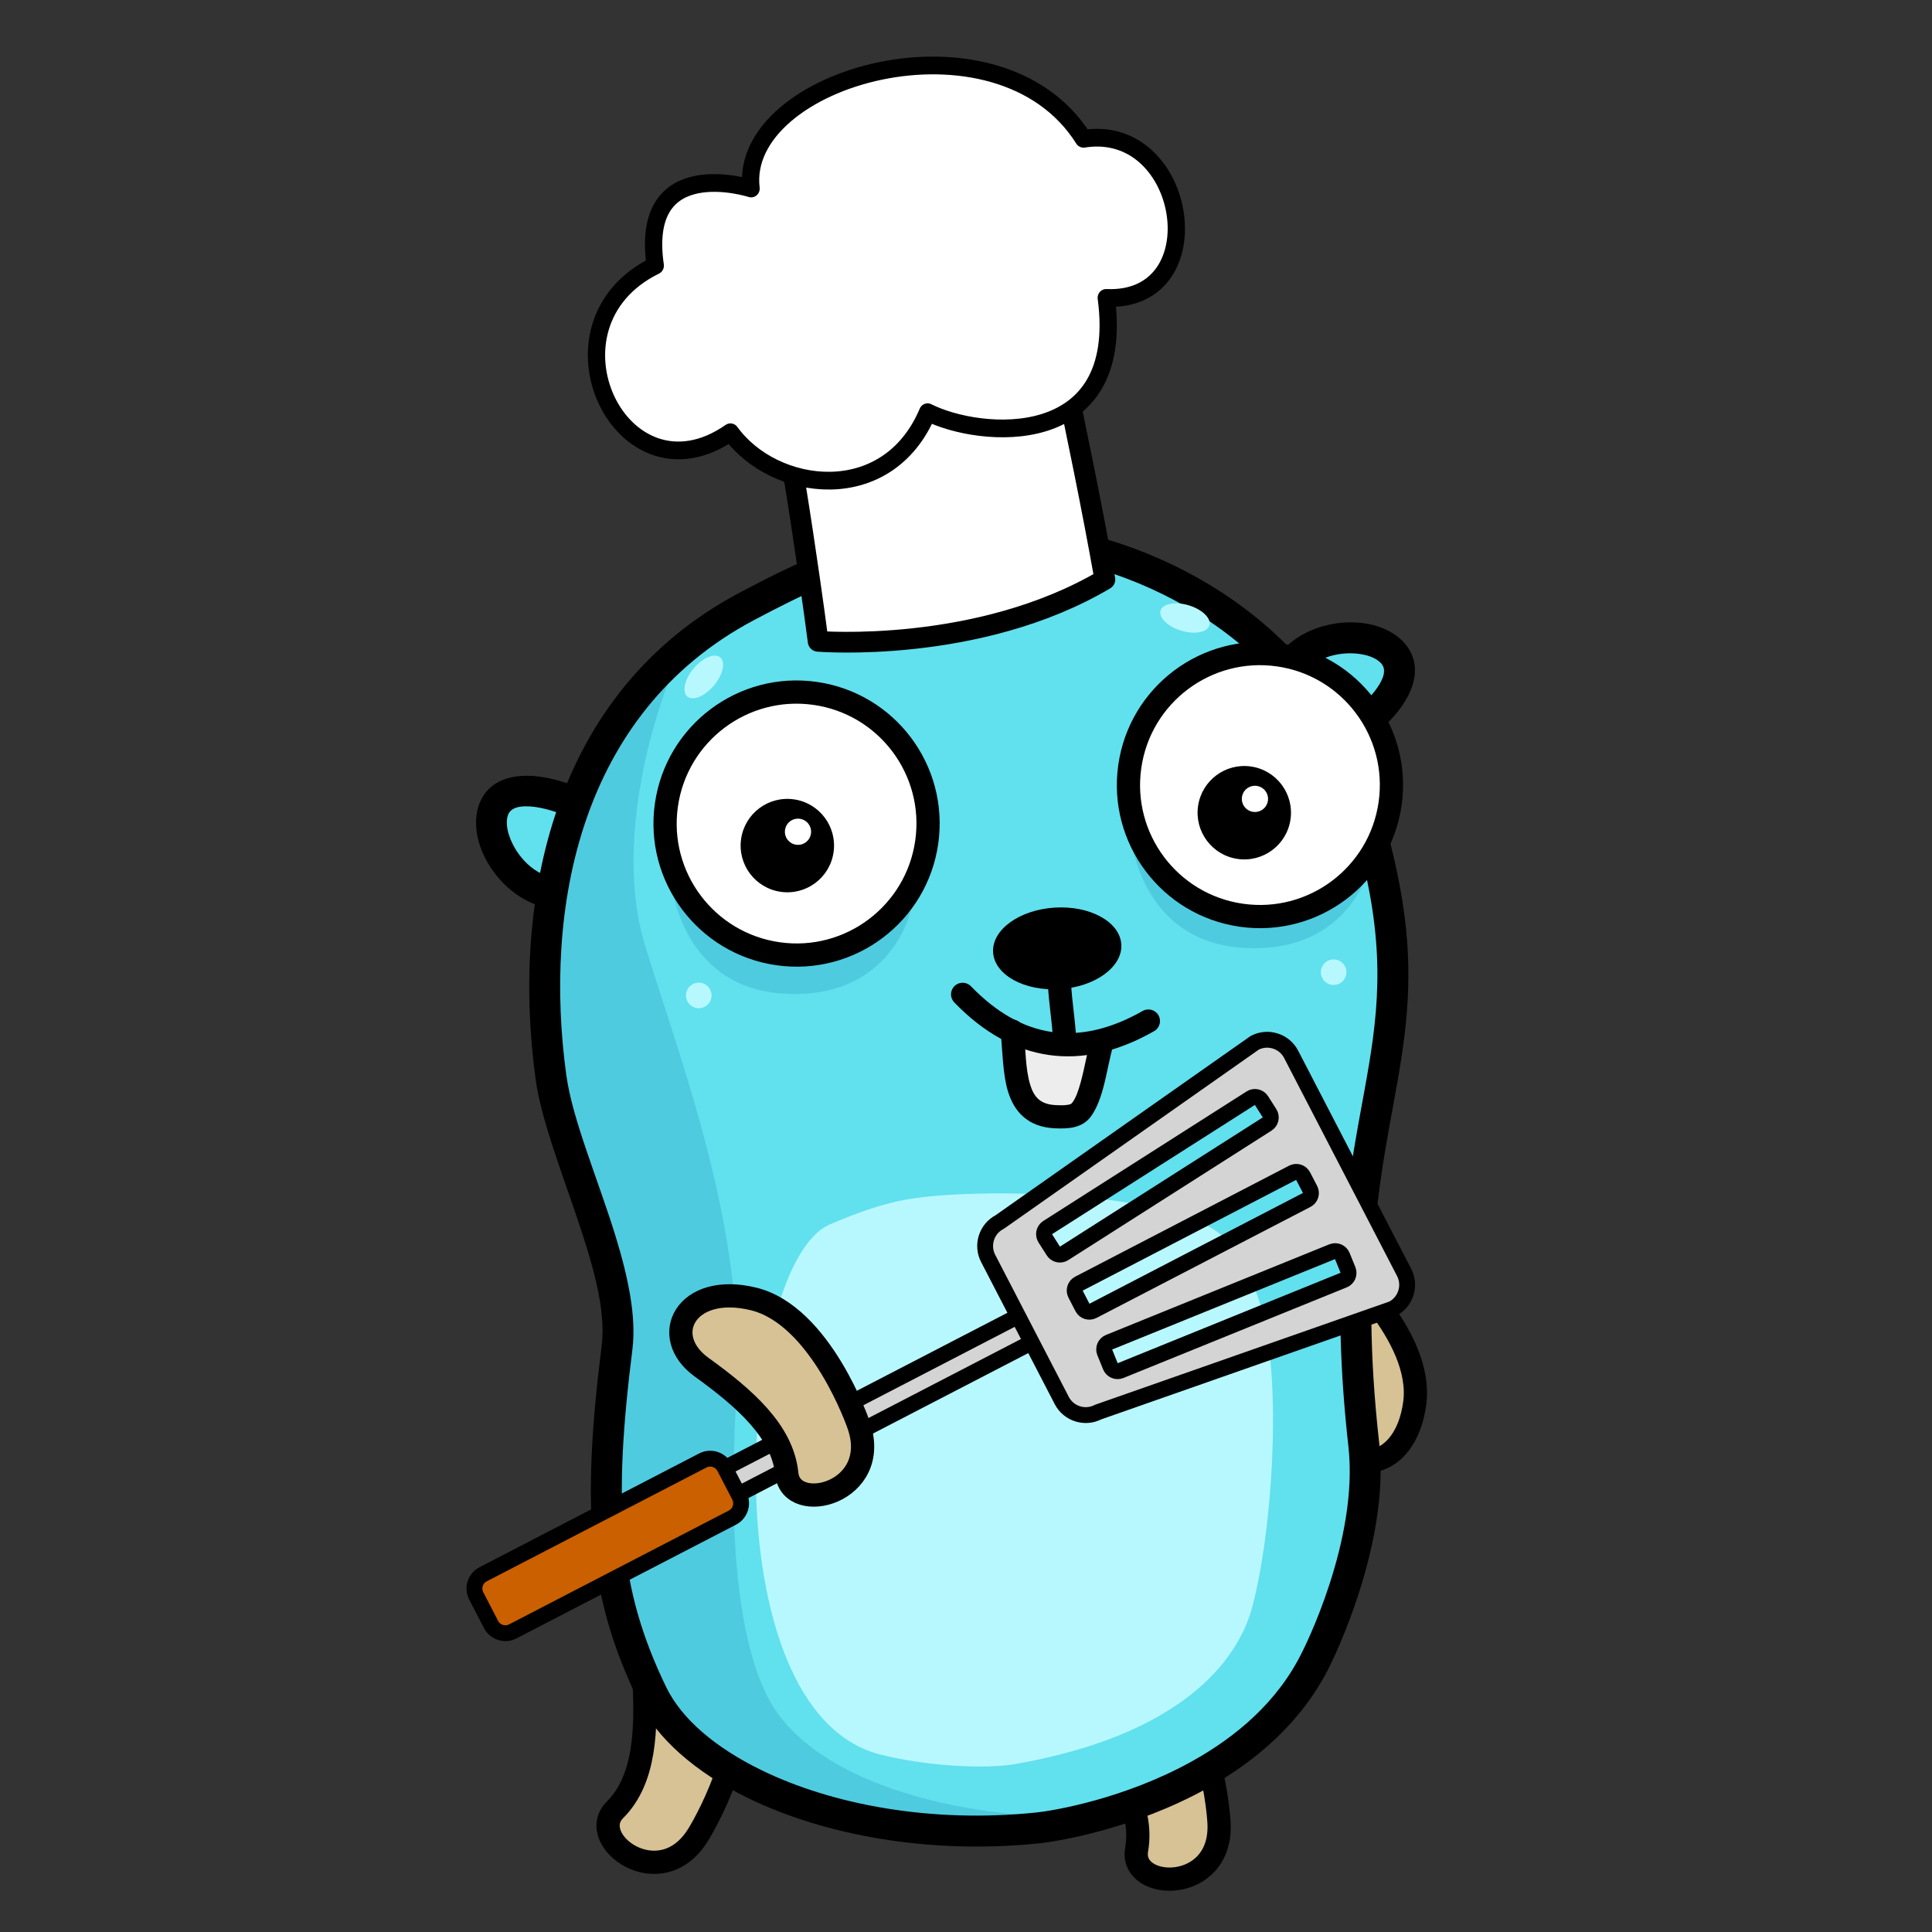 <?xml version="1.0" encoding="UTF-8" standalone="no"?>
<!DOCTYPE svg PUBLIC "-//W3C//DTD SVG 1.1//EN" "http://www.w3.org/Graphics/SVG/1.1/DTD/svg11.dtd">
<svg width="100%" height="100%" viewBox="0 0 600 600" version="1.1" xmlns="http://www.w3.org/2000/svg" xmlns:xlink="http://www.w3.org/1999/xlink" xml:space="preserve" xmlns:serif="http://www.serif.com/" style="fill-rule:evenodd;clip-rule:evenodd;stroke-linecap:round;stroke-linejoin:round;stroke-miterlimit:1.5;">
    <rect x="0" y="0" width="600" height="600" fill="#333333" stroke="none"/>
    <g transform="matrix(1,0,0,1,0,-913.473)">
        <g id="_9" serif:id="9" transform="matrix(1,0,0,1,0,913.473)">
            <rect x="0" y="0" width="600" height="600" style="fill:none;"/>
            <g transform="matrix(0.772,0,0,0.772,-5053.4,-4465.63)">
                <g transform="matrix(-0.245,0,0,0.245,7351.07,5996.55)">
                    <path d="M2279.67,511.904C2283.15,491.051 2325.81,459.166 2343.54,451.945C2559.26,364.088 2483.64,611.456 2358.06,601.659" style="fill:rgb(97,224,238);"/>
                    <path d="M2254.64,507.733C2256.29,497.868 2262.51,485.893 2272.55,474.417C2290.08,454.38 2319.33,434.411 2333.97,428.447C2413.02,396.254 2460.14,407.089 2483.09,429.061C2507.27,452.211 2511.34,492.019 2495.5,531.292C2474.55,583.219 2420.19,631.956 2356.09,626.955C2342.13,625.866 2331.68,613.647 2332.76,599.686C2333.86,585.725 2346.07,575.275 2360.03,576.364C2401.43,579.593 2434.92,545.837 2448.44,512.309C2452.65,501.87 2454.95,491.361 2454.33,481.873C2453.91,475.587 2452.26,469.796 2448,465.718C2442.47,460.424 2433.69,458.355 2421.88,458.41C2404.22,458.492 2381.6,463.842 2353.11,475.444C2344.35,479.012 2328.41,490.188 2316.27,502.031C2312.59,505.624 2309.26,509.272 2306.77,512.845C2305.92,514.071 2304.88,515.003 2304.7,516.075C2302.4,529.888 2289.31,539.234 2275.5,536.931C2261.69,534.629 2252.34,521.546 2254.64,507.733Z"/>
                </g>
                <g transform="matrix(0.179,0.431,-0.431,0.179,6848.7,4980.05)">
                    <path d="M2787.51,613.28C2787.51,613.28 2876.01,567.95 2927.82,598.17C2979.63,628.39 2964.52,678.037 2919.19,671.562C2873.86,665.086 2830.68,662.927 2802.62,686.672C2774.56,710.416 2731.39,641.342 2787.51,613.28Z" style="fill:rgb(214,194,149);stroke:black;stroke-width:20.03px;"/>
                </g>
                <g transform="matrix(-0.704,0,0,0.704,9148.97,5363.26)">
                    <path d="M3077.27,879.49C3077.27,879.49 3108.11,847.368 3119.67,925.745" style="fill:none;stroke:rgb(97,224,238);stroke-width:13.26px;"/>
                </g>
                <g transform="matrix(0.704,0,0,0.704,4738.6,5357.83)">
                    <path d="M3077.27,879.49C3077.27,879.49 3106.83,848.653 3117.1,929.6" style="fill:none;stroke:rgb(97,224,238);stroke-width:13.26px;"/>
                </g>
                <g transform="matrix(-0.521,0.144,0.144,0.521,8438.94,5056.39)">
                    <path d="M3077.27,879.49C3077.27,879.49 3113.14,839.637 3136.24,954.162" style="fill:none;stroke:rgb(97,224,238);stroke-width:17.28px;"/>
                </g>
                <g transform="matrix(-0.235,-0.403,-0.403,0.235,7938.44,7496.61)">
                    <path d="M2787.51,613.28C2787.51,613.28 2876.01,567.95 2927.82,598.17C2979.63,628.39 2964.52,678.037 2919.19,671.562C2873.86,665.086 2830.68,662.927 2802.62,686.672C2774.56,710.416 2731.39,641.342 2787.51,613.28Z" style="fill:rgb(214,194,149);stroke:black;stroke-width:20.03px;"/>
                </g>
                <g transform="matrix(0.039,-0.465,-0.465,-0.039,7003.27,7842.53)">
                    <path d="M2787.51,613.28C2787.51,613.28 2876.01,567.95 2927.82,598.17C2979.63,628.39 2964.52,678.037 2919.19,671.562C2873.86,665.086 2830.68,662.927 2802.62,686.672C2774.56,710.416 2731.39,641.342 2787.51,613.28Z" style="fill:rgb(214,194,149);stroke:black;stroke-width:20.03px;"/>
                </g>
                <g transform="matrix(0.123,-0.213,-0.213,-0.123,6900.72,6632.17)">
                    <path d="M2301.37,493.302C2304.85,472.448 2326.32,460.207 2344.05,452.986C2559.76,365.129 2483.64,611.456 2358.06,601.659" style="fill:rgb(97,224,238);"/>
                    <path d="M2276.35,489.13C2281.28,459.546 2309.32,439.732 2334.48,429.488C2413.51,397.3 2460.58,408.035 2483.45,429.843C2507.62,452.888 2511.64,492.594 2495.66,531.779C2474.59,583.427 2420.17,631.954 2356.09,626.955C2342.13,625.866 2331.68,613.647 2332.76,599.686C2333.86,585.725 2346.07,575.275 2360.03,576.364C2401.45,579.594 2435.06,545.996 2448.67,512.616C2452.89,502.259 2455.22,491.836 2454.62,482.428C2454.23,476.255 2452.62,470.566 2448.43,466.569C2442.93,461.323 2434.18,459.31 2422.41,459.388C2404.75,459.505 2382.12,464.875 2353.62,476.485C2346.94,479.203 2339.48,482.712 2333.45,487.657C2330.21,490.312 2327.1,493.26 2326.4,497.473C2324.1,511.286 2311.02,520.631 2297.2,518.329C2283.39,516.027 2274.05,502.943 2276.35,489.13Z"/>
                </g>
                <g transform="matrix(-0.363,-4.4459e-17,4.4459e-17,-0.363,7657.08,6690.38)">
                    <path d="M1602.28,658.224C1602.28,658.224 1537.63,785.329 1549.85,894.354C1588.09,1235.66 1487.62,1302.63 1526.9,1510.82C1540.54,1583.11 1566.32,1665.45 1610.23,1725.3C1706.72,1856.83 1892.19,1925.15 2053.51,1894.26C2118.1,1881.89 2176.43,1853.93 2234.15,1823.26C2434.98,1716.58 2476.71,1491.41 2450.61,1301.63C2439.06,1217.62 2366.83,1086.68 2377.39,1002.44C2399.42,826.82 2393.26,731.764 2338.43,618.483C2291.7,521.934 2109.83,449.196 1911,469.87C1877.12,473.393 1674.41,508.918 1602.28,658.224Z" style="fill:rgb(97,224,238);"/>
                    <clipPath id="_clip1">
                        <path d="M1602.28,658.224C1602.28,658.224 1537.63,785.329 1549.85,894.354C1588.09,1235.66 1487.62,1302.63 1526.9,1510.82C1540.54,1583.11 1566.32,1665.45 1610.23,1725.3C1706.72,1856.83 1892.19,1925.15 2053.51,1894.26C2118.1,1881.89 2176.43,1853.93 2234.15,1823.26C2434.98,1716.58 2476.71,1491.41 2450.61,1301.63C2439.06,1217.62 2366.83,1086.68 2377.39,1002.44C2399.42,826.82 2393.26,731.764 2338.43,618.483C2291.7,521.934 2109.83,449.196 1911,469.87C1877.12,473.393 1674.41,508.918 1602.28,658.224Z"/>
                    </clipPath>
                    <g clip-path="url(#_clip1)">
                        <g transform="matrix(1.582,-1.93747e-16,-1.93747e-16,-1.582,-849.364,3866.96)">
                            <path d="M2003.37,1344.04C2003.37,1344.04 2045.52,1446.83 2019.82,1530.09C1994.12,1613.34 1948.89,1729.5 1956.09,1845.65C1963.28,1961.8 1950.95,2036.84 1925.25,2069.73C1873.36,2136.16 1732.01,2145.79 1696.03,2135.51C1660.05,2125.24 1837.88,2172.52 1939.64,2131.4C2041.4,2090.29 2055.79,1917.6 2042.43,1809.67C2029.07,1701.74 2115.41,1670.91 2086.63,1484.86C2040.38,1375.9 2039.35,1382.07 2003.37,1344.04Z" style="fill:rgb(79,203,224);"/>
                        </g>
                        <g transform="matrix(1.582,-1.93747e-16,-1.93747e-16,-1.582,-822.199,3866.96)">
                            <path d="M1816.44,1503.57C1816.44,1503.57 1829.07,1566.72 1904.33,1563.04C1979.59,1559.36 1984.85,1482.52 1984.85,1482.52L1816.44,1503.57Z" style="fill:rgb(79,203,224);"/>
                        </g>
                        <g transform="matrix(1.582,-1.93747e-16,-1.93747e-16,-1.582,-1331.45,3917.75)">
                            <path d="M1816.44,1503.57C1816.44,1503.57 1829.07,1566.72 1904.33,1563.04C1979.59,1559.36 1984.85,1482.52 1984.85,1482.52L1816.44,1503.57Z" style="fill:rgb(79,203,224);"/>
                        </g>
                    </g>
                    <path d="M1586.99,650.445C1586.99,650.445 1520.08,782.804 1532.79,896.265C1555.47,1098.63 1528.7,1203.39 1512.12,1299.26C1500.6,1365.83 1493.87,1428.29 1510.04,1514C1524.13,1588.68 1551.04,1673.63 1596.39,1735.45C1696.62,1872.06 1889.18,1943.2 2056.74,1911.11C2123.03,1898.42 2182.96,1869.89 2242.2,1838.42C2450,1728.03 2494.61,1495.65 2467.61,1299.29C2461.71,1256.42 2440.52,1201.51 2421.96,1146.63C2404.69,1095.56 2389.4,1044.58 2394.42,1004.57C2417,824.531 2410.08,727.143 2353.87,611.008C2333.8,569.529 2290.97,531.601 2232.58,503.089C2148.59,462.087 2032.07,440.031 1909.22,452.804C1888.16,454.995 1804.06,469.05 1724.03,513.433C1669.65,543.59 1617.31,587.666 1586.83,650.76L1586.99,650.445ZM1617.57,666.003C1617.63,665.898 1617.68,665.793 1617.73,665.687C1644.95,609.336 1692.1,570.378 1740.67,543.443C1815.07,502.187 1893.19,488.973 1912.77,486.936C2028.53,474.9 2138.39,495.292 2217.52,533.927C2267.87,558.507 2305.68,590.198 2322.98,625.959C2376.43,736.386 2381.84,829.108 2360.37,1000.3C2355.89,1036.04 2364.99,1079.76 2378.87,1124.99C2398.22,1188.03 2426.78,1254.29 2433.61,1303.97C2458.81,1487.17 2419.97,1705.12 2226.1,1808.11C2169.9,1837.97 2113.18,1865.37 2050.28,1877.41C1895.19,1907.11 1716.83,1841.6 1624.06,1715.15C1581.6,1657.28 1556.95,1577.55 1543.76,1507.64C1524.6,1406.05 1539.82,1338.93 1554.87,1255.56C1570.51,1168.94 1586.28,1065.46 1566.9,892.444C1555.18,787.854 1617.57,666.003 1617.57,666.003Z"/>
                </g>
                <g transform="matrix(-0.183,-2.23621e-17,1.78542e-17,-0.146,7310.73,6557.99)">
                    <path d="M1949.25,437.086C1546.42,524.992 1450.76,759.917 1427.56,867.142C1383.84,1069.12 1362.66,1460.63 1401.94,1668.83C1415.58,1741.12 1441.36,1823.46 1485.27,1883.31C1581.76,2014.84 2013.3,2026.28 2174.62,1995.39C2239.21,1983.02 2297.53,1955.05 2355.26,1924.39C2556.09,1817.7 2625.17,583.75 2244.02,463.384C2142.23,431.238 2013.17,423.135 1949.25,437.086Z" style="fill:rgb(183,248,255);"/>
                </g>
                <g transform="matrix(-0.363,0,0,0.363,7717.26,5889.15)">
                    <circle cx="1749.06" cy="789.086" r="14.17" style="fill:rgb(183,248,255);"/>
                </g>
                <g transform="matrix(-0.363,0,0,0.363,7461.87,5898.5)">
                    <circle cx="1749.06" cy="789.086" r="14.17" style="fill:rgb(183,248,255);"/>
                </g>
                <g transform="matrix(-0.574,0,0,0.574,8551.32,5265.44)">
                    <g transform="matrix(0.624,-0.099,0.11,0.694,1402.01,1222.31)">
                        <path d="M1960.41,874.118C1963.57,893.086 1961.3,928.116 1971.79,944.361C1976.87,952.237 1989.75,953.613 1998.14,954.513C2046.33,959.682 2049.89,915.114 2060.81,876.97" style="fill:rgb(237,237,237);"/>
                        <path d="M1973.14,872.404C1975.05,883.896 1975.02,901.226 1976.95,916.796C1978.01,925.277 1979.46,933.191 1982.92,938.553C1983.88,940.041 1985.87,940.511 1987.72,941.055C1991.78,942.248 1996.19,942.652 1999.66,943.024C2008.19,943.939 2014.8,942.965 2019.96,940.1C2025.24,937.163 2028.88,932.45 2031.88,926.912C2039.83,912.268 2043.11,892.382 2048.35,874.086C2050.12,867.902 2057.14,864.174 2064.02,865.766C2070.9,867.358 2075.05,873.671 2073.28,879.855C2067.59,899.702 2063.63,921.171 2055.02,937.056C2049.74,946.782 2042.77,954.625 2033.49,959.783C2024.08,965.013 2012.18,967.671 1996.61,966.001C1990.52,965.348 1982.52,964.337 1975.73,961.696C1969.43,959.242 1964.09,955.48 1960.66,950.17C1955.73,942.534 1952.87,931.443 1951.37,919.364C1949.48,904.097 1949.56,887.102 1947.68,875.833C1946.63,869.518 1951.48,863.622 1958.5,862.676C1965.53,861.73 1972.09,866.088 1973.14,872.404Z"/>
                    </g>
                    <g transform="matrix(0.676,0.042,-0.048,0.782,1960.61,968.001)">
                        <ellipse cx="1221.96" cy="702.82" rx="66.462" ry="36.543"/>
                    </g>
                    <g transform="matrix(0.622,0.114,-0.114,0.622,2092.68,1002.77)">
                        <path d="M1204.43,720.734C1208.02,742.26 1208.2,763.523 1210.51,785.082C1211.27,792.144 1206.15,798.492 1199.09,799.249C1192.03,800.006 1185.68,794.888 1184.92,787.826C1182.67,766.767 1182.55,745.991 1179.05,724.966C1177.88,717.96 1182.62,711.324 1189.63,710.157C1196.63,708.989 1203.27,713.729 1204.43,720.734Z"/>
                    </g>
                    <g transform="matrix(0.631,0.034,-0.034,0.631,2025.37,1092.08)">
                        <path d="M1099.36,765.984C1135.39,783.999 1169.33,790.165 1200.93,783.887C1232.53,777.608 1261.58,758.928 1288.04,728.399C1292.69,723.032 1300.82,722.452 1306.19,727.104C1311.56,731.756 1312.14,739.89 1307.49,745.256C1276.75,780.716 1242.65,801.838 1205.94,809.13C1169.24,816.423 1129.7,809.929 1087.85,789.004C1081.5,785.828 1078.92,778.092 1082.09,771.739C1085.27,765.387 1093.01,762.808 1099.36,765.984Z"/>
                    </g>
                    <g transform="matrix(0.734,-0.223,0.223,0.734,569.292,1743.65)">
                        <ellipse cx="2765.83" cy="286.812" rx="23.313" ry="12.088" style="fill:rgb(183,248,255);"/>
                    </g>
                    <g transform="matrix(0.494,0.588,-0.588,0.494,1802.93,-389.275)">
                        <ellipse cx="2765.83" cy="286.812" rx="23.313" ry="12.088" style="fill:rgb(183,248,255);"/>
                    </g>
                    <g transform="matrix(1.19,-0.169,0.169,1.19,1245.06,999.679)">
                        <circle cx="1071.81" cy="534.398" r="76.669" style="fill:white;stroke:black;stroke-width:13.54px;"/>
                    </g>
                    <g transform="matrix(1.19,-0.169,0.169,1.19,1569.81,1026.66)">
                        <circle cx="1071.81" cy="534.398" r="76.669" style="fill:white;stroke:black;stroke-width:13.54px;"/>
                    </g>
                    <g transform="matrix(2.861,-0.407,0.407,2.861,-585.221,367.681)">
                        <circle cx="1044.8" cy="535.269" r="11.326"/>
                    </g>
                    <g transform="matrix(2.861,-0.407,0.407,2.861,-264.976,390.725)">
                        <circle cx="1044.8" cy="535.269" r="11.326"/>
                    </g>
                    <g transform="matrix(0.802,-0.114,0.114,0.802,598.735,1517.32)">
                        <circle cx="2472.68" cy="285.194" r="11.336" style="fill:white;"/>
                    </g>
                    <g transform="matrix(0.802,-0.114,0.114,0.802,918.979,1540.36)">
                        <circle cx="2472.68" cy="285.194" r="11.336" style="fill:white;"/>
                    </g>
                </g>
                <g transform="matrix(0.985,-0.175,0.175,0.985,-957.597,1305.08)">
                    <path d="M6880.19,6031.92C6880.19,6031.92 6942.59,6048.39 6998.07,6027.59C6998.07,5970.39 6994.6,5897.58 6994.6,5897.58C6994.6,5897.58 6912.26,5888.05 6881.92,5902.78C6883.65,5959.12 6880.19,6031.92 6880.19,6031.92Z" style="fill:white;stroke:black;stroke-width:8.33px;"/>
                </g>
                <g transform="matrix(0.821,-0.146,0.15,0.844,330.299,1950.16)">
                    <path d="M6874.99,5822.17C6874.99,5822.17 6824.72,5796.17 6822.98,5849.91C6760.19,5867.51 6786.49,5959.25 6844.65,5933.11C6860.15,5964.45 6912.75,5980.93 6939.99,5940.05C6962.53,5956.52 7031.21,5974.52 7034.47,5901.91C7086.12,5913.11 7088.21,5827.37 7037.07,5826.51C7007.97,5756.83 6877.97,5769.55 6874.99,5822.17Z" style="fill:white;stroke:black;stroke-width:8.33px;"/>
                </g>
                <g transform="matrix(0.46,0.888,-0.888,0.46,9402.65,-2226.16)">
                    <g transform="matrix(0.765,0,0,0.765,1503.47,1398.21)">
                        <rect x="6475.16" y="6137.66" width="15.532" height="200.806" style="fill:rgb(212,212,212);stroke:black;stroke-width:8.33px;"/>
                    </g>
                    <g transform="matrix(0.765,0,0,0.765,1503.47,1398.21)">
                        <path d="M6500.12,6329.18C6500.12,6324.51 6496.33,6320.72 6491.66,6320.72L6474.74,6320.72C6470.07,6320.72 6466.28,6324.51 6466.28,6329.18L6466.28,6459.26C6466.28,6463.93 6470.07,6467.72 6474.74,6467.72L6491.66,6467.72C6496.33,6467.72 6500.12,6463.93 6500.12,6459.26L6500.12,6329.18Z" style="fill:rgb(202,96,0);stroke:black;stroke-width:8.33px;"/>
                    </g>
                    <g transform="matrix(0.765,0,0,0.765,1601.96,1395.66)">
                        <path d="M6433.55,5973.81C6433.55,5965.97 6427.19,5959.6 6419.35,5959.6L6290.22,5959.6C6282.38,5959.6 6276.01,5965.97 6276.01,5973.81L6298.01,6136.22C6298.01,6144.06 6304.38,6150.42 6312.22,6150.42L6396.35,6150.42C6404.19,6150.42 6410.55,6144.06 6410.55,6136.22L6433.55,5973.81ZM6392.29,5988.11C6392.5,5985.9 6394.46,5984.28 6396.67,5984.48L6404.68,5985.22C6406.89,5985.43 6408.52,5987.39 6408.31,5989.6L6396.6,6115.81C6396.39,6118.02 6394.43,6119.65 6392.22,6119.44L6384.21,6118.7C6382,6118.49 6380.38,6116.53 6380.58,6114.32L6392.29,5988.11ZM6316.93,5987.57C6316.73,5985.36 6314.77,5983.72 6312.56,5983.92L6304.55,5984.64C6302.34,5984.84 6300.7,5986.79 6300.9,5989L6312.21,6115.25C6312.4,6117.46 6314.36,6119.09 6316.57,6118.9L6324.58,6118.18C6326.79,6117.98 6328.43,6116.02 6328.23,6113.81L6316.93,5987.57ZM6361.95,5987.47C6361.95,5985.25 6360.15,5983.45 6357.93,5983.45L6349.88,5983.46C6347.66,5983.46 6345.86,5985.26 6345.86,5987.48L6345.95,6114.23C6345.95,6116.45 6347.76,6118.25 6349.97,6118.25L6358.02,6118.25C6360.24,6118.25 6362.04,6116.44 6362.04,6114.22L6361.95,5987.47Z" style="fill:rgb(212,212,212);stroke:black;stroke-width:8.33px;"/>
                    </g>
                </g>
                <g transform="matrix(-0.336,-0.324,-0.324,0.336,8026.52,7054.65)">
                    <path d="M2787.51,613.28C2787.51,613.28 2876.01,567.95 2927.82,598.17C2979.63,628.39 2964.52,678.037 2919.19,671.562C2873.86,665.086 2830.68,662.927 2802.62,686.672C2774.56,710.416 2731.39,641.342 2787.51,613.28Z" style="fill:rgb(214,194,149);stroke:black;stroke-width:20.03px;"/>
                </g>
            </g>
        </g>
    </g>
</svg>
